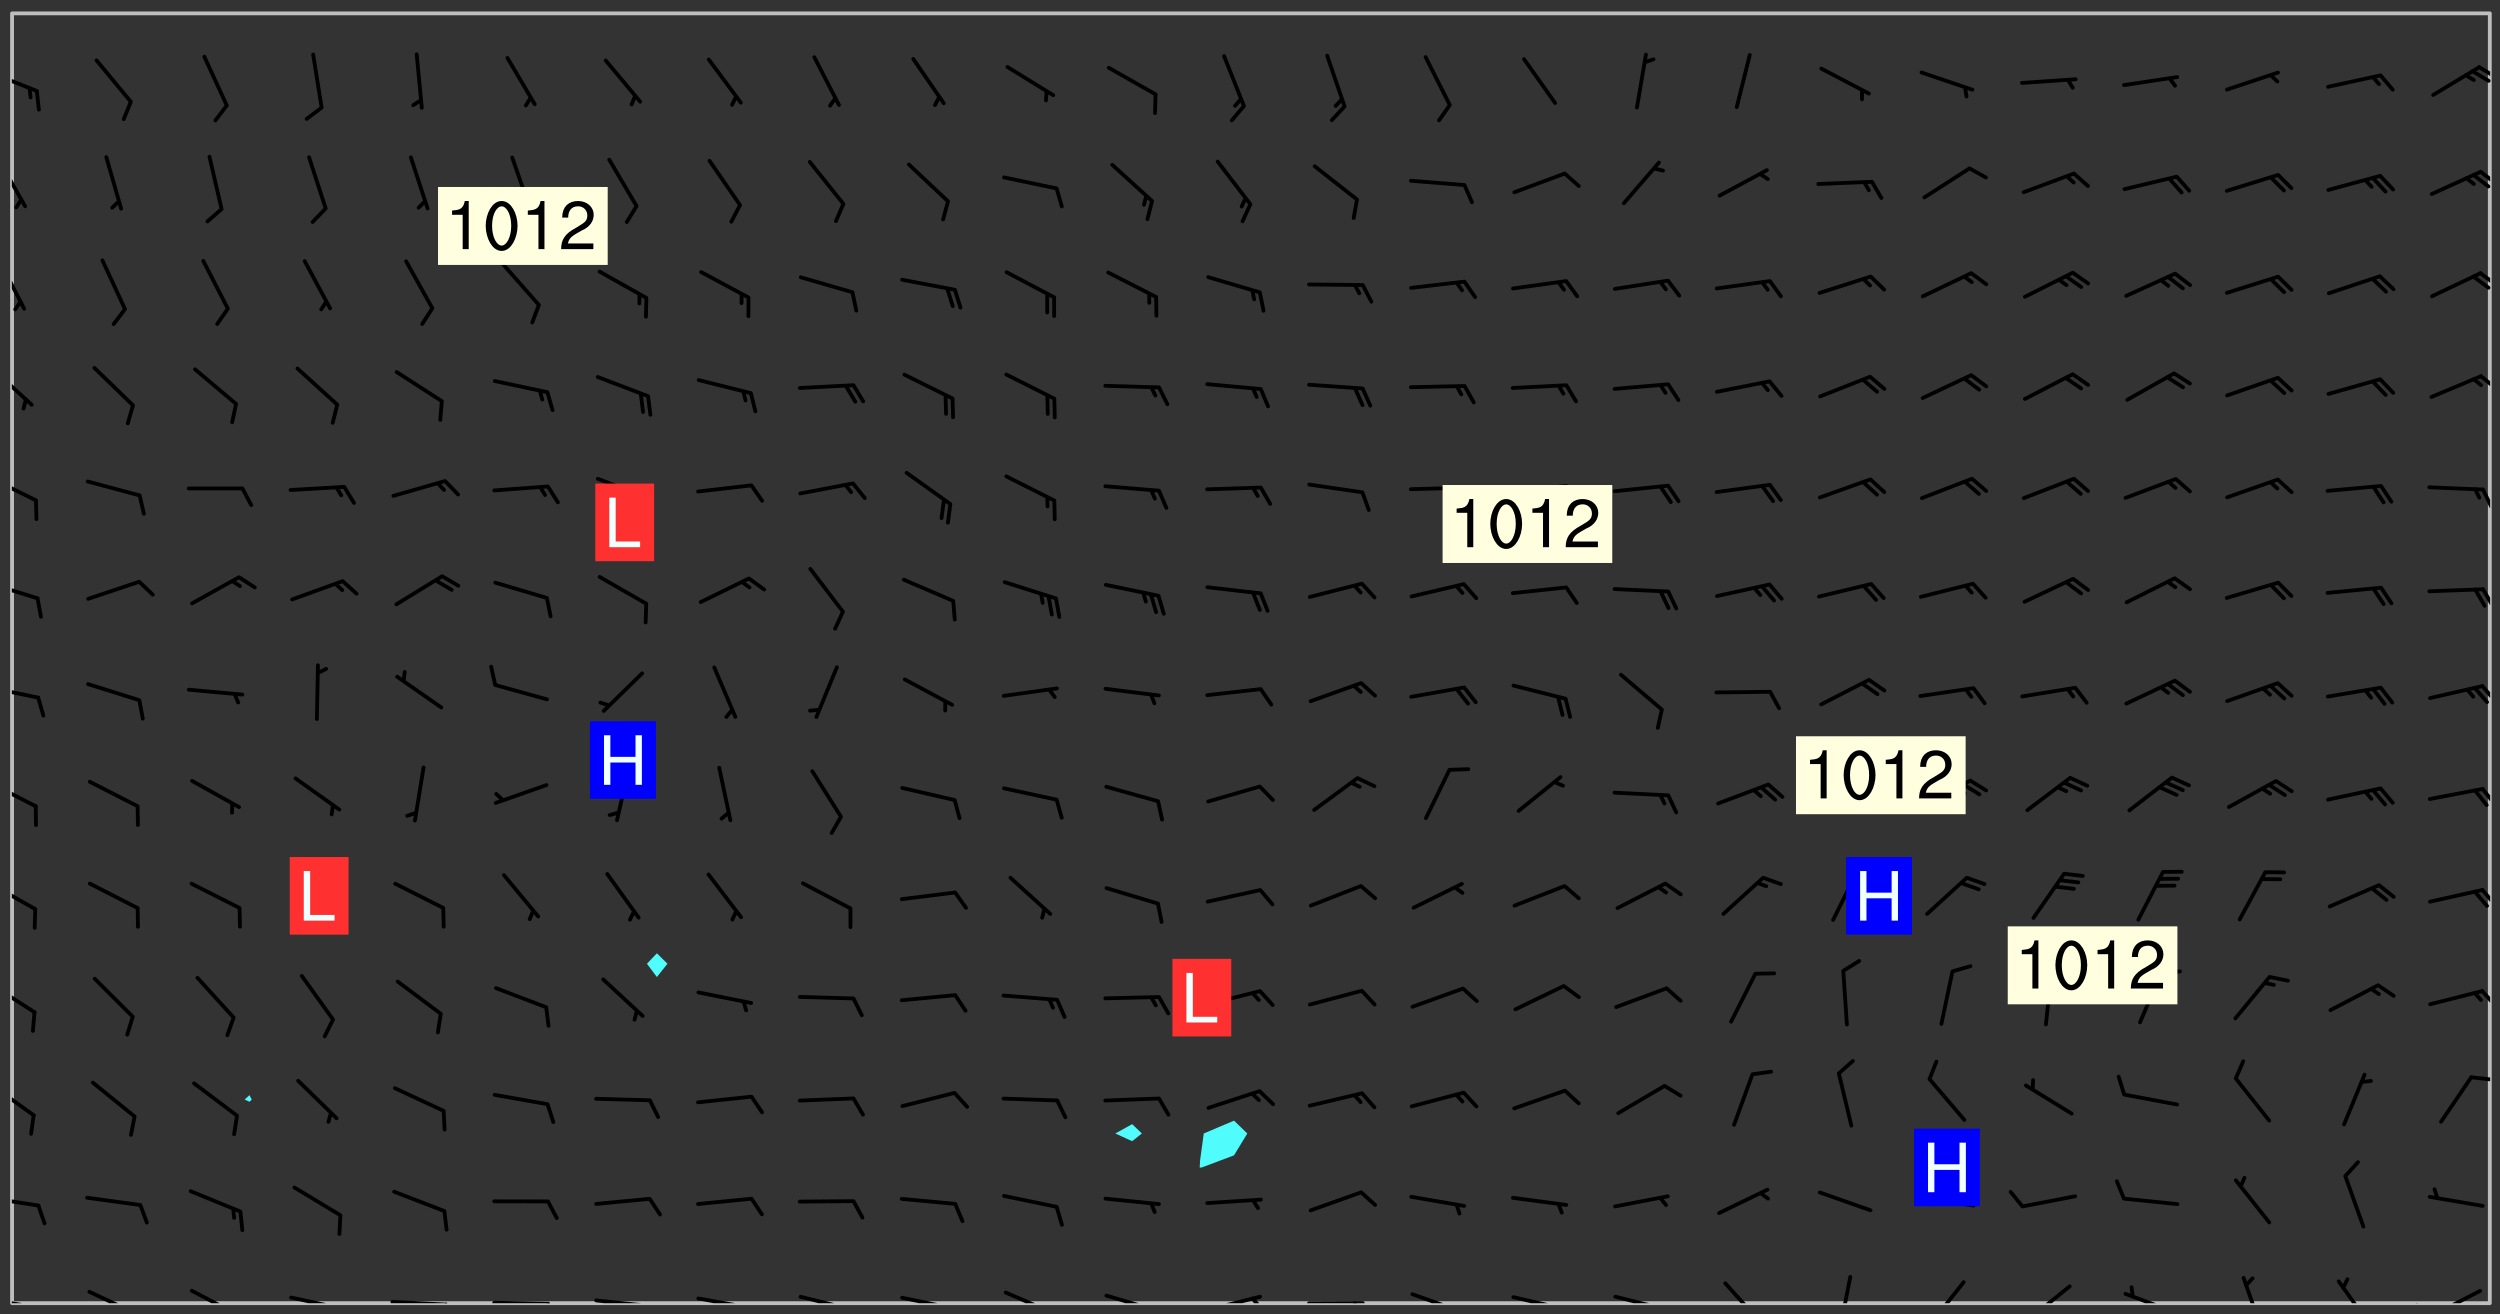 <svg xmlns="http://www.w3.org/2000/svg" role="img" xmlns:xlink="http://www.w3.org/1999/xlink" viewBox="142.45 309.95 326.84 171.84"><rect x="142.45" y="309.95" width="326.84" height="171.84" fill="#333333" stroke="none"/><defs><clipPath id="a"><path d="M144 311.672h1v168.656h-1zm0 0"/></clipPath><clipPath id="b"><path d="M144 311.672h324v168.656H144zm0 0"/></clipPath><clipPath id="c"><path d="M467 311.672h1v168.656h-1zm0 0"/></clipPath><clipPath id="d"><path d="M144 479h4v1.328h-4zm0 0"/></clipPath><clipPath id="e"><path d="M147 480h2v.328h-2zm0 0"/></clipPath><clipPath id="f"><path d="M153 478h8v2.328h-8zm0 0"/></clipPath><clipPath id="g"><path d="M167 478h7v2.328h-7zm0 0"/></clipPath><clipPath id="h"><path d="M180 479h8v1.328h-8zm0 0"/></clipPath><clipPath id="i"><path d="M187 480h2v.328h-2zm0 0"/></clipPath><clipPath id="j"><path d="M193 479h9v1.328h-9zm0 0"/></clipPath><clipPath id="k"><path d="M200 480h3v.328h-3zm0 0"/></clipPath><clipPath id="l"><path d="M206 480h9v.328h-9zm0 0"/></clipPath><clipPath id="m"><path d="M213 480h3v.328h-3zm0 0"/></clipPath><clipPath id="n"><path d="M220 479h8v1.328h-8zm0 0"/></clipPath><clipPath id="o"><path d="M227 480h2v.328h-2zm0 0"/></clipPath><clipPath id="p"><path d="M233 479h8v1.328h-8zm0 0"/></clipPath><clipPath id="q"><path d="M240 480h2v.328h-2zm0 0"/></clipPath><clipPath id="r"><path d="M246 479h9v1.328h-9zm0 0"/></clipPath><clipPath id="s"><path d="M252 480h2v.328h-2zm0 0"/></clipPath><clipPath id="t"><path d="M260 479h8v1.328h-8zm0 0"/></clipPath><clipPath id="u"><path d="M266 480h1v.328h-1zm0 0"/></clipPath><clipPath id="v"><path d="M273 478h8v2.328h-8zm0 0"/></clipPath><clipPath id="w"><path d="M286 479h9v1.328h-9zm0 0"/></clipPath><clipPath id="x"><path d="M292 480h2v.328h-2zm0 0"/></clipPath><clipPath id="y"><path d="M300 479h8v1.328h-8zm0 0"/></clipPath><clipPath id="z"><path d="M305 479h3v1.328h-3zm0 0"/></clipPath><clipPath id="A"><path d="M313 480h8v.328h-8zm0 0"/></clipPath><clipPath id="B"><path d="M319 480h2v.328h-2zm0 0"/></clipPath><clipPath id="C"><path d="M326 478h8v2.328h-8zm0 0"/></clipPath><clipPath id="D"><path d="M332 480h2v.328h-2zm0 0"/></clipPath><clipPath id="E"><path d="M340 479h8v1.328h-8zm0 0"/></clipPath><clipPath id="F"><path d="M345 480h2v.328h-2zm0 0"/></clipPath><clipPath id="G"><path d="M353 479h8v1.328h-8zm0 0"/></clipPath><clipPath id="H"><path d="M359 480h2v.328h-2zm0 0"/></clipPath><clipPath id="I"><path d="M367 477h6v3.328h-6zm0 0"/></clipPath><clipPath id="J"><path d="M382 476h3v4.328h-3zm0 0"/></clipPath><clipPath id="K"><path d="M394 477h6v3.328h-6zm0 0"/></clipPath><clipPath id="L"><path d="M407 477h7v3.328h-7zm0 0"/></clipPath><clipPath id="M"><path d="M420 478h8v2.328h-8zm0 0"/></clipPath><clipPath id="N"><path d="M435 476h4v4.328h-4zm0 0"/></clipPath><clipPath id="O"><path d="M447 477h6v3.328h-6zm0 0"/></clipPath><clipPath id="P"><path d="M460 478h7v2.328h-7zm0 0"/></clipPath><clipPath id="Q"><path d="M458 480h3v.328h-3zm0 0"/></clipPath><clipPath id="R"><path d="M144 466h4v2h-4zm0 0"/></clipPath><clipPath id="S"><path d="M144 451h4v6h-4zm0 0"/></clipPath><clipPath id="T"><path d="M465 450h3v2h-3zm0 0"/></clipPath><clipPath id="U"><path d="M144 438h4v5h-4zm0 0"/></clipPath><clipPath id="V"><path d="M466 439h2v3h-2zm0 0"/></clipPath><clipPath id="W"><path d="M144 425h4v5h-4zm0 0"/></clipPath><clipPath id="X"><path d="M466 426h2v3h-2zm0 0"/></clipPath><clipPath id="Y"><path d="M144 411h4v5h-4zm0 0"/></clipPath><clipPath id="Z"><path d="M466 412h2v4h-2zm0 0"/></clipPath><clipPath id="aa"><path d="M144 399h4v3h-4zm0 0"/></clipPath><clipPath id="ab"><path d="M466 399h2v3h-2zm0 0"/></clipPath><clipPath id="ac"><path d="M144 385h4v4h-4zm0 0"/></clipPath><clipPath id="ad"><path d="M466 386h2v4h-2zm0 0"/></clipPath><clipPath id="ae"><path d="M144 371h4v5h-4zm0 0"/></clipPath><clipPath id="af"><path d="M466 373h2v4h-2zm0 0"/></clipPath><clipPath id="ag"><path d="M144 357h3v7h-3zm0 0"/></clipPath><clipPath id="ah"><path d="M466 358h2v3h-2zm0 0"/></clipPath><clipPath id="ai"><path d="M144 343h2v8h-2zm0 0"/></clipPath><clipPath id="aj"><path d="M466 345h2v3h-2zm0 0"/></clipPath><clipPath id="ak"><path d="M465 345h3v3h-3zm0 0"/></clipPath><clipPath id="al"><path d="M144 330h2v8h-2zm0 0"/></clipPath><clipPath id="am"><path d="M466 332h2v3h-2zm0 0"/></clipPath><clipPath id="an"><path d="M465 332h3v3h-3zm0 0"/></clipPath><clipPath id="ao"><path d="M144 319h4v4h-4zm0 0"/></clipPath><clipPath id="ap"><path d="M466 318h2v3h-2zm0 0"/></clipPath><clipPath id="aq"><path d="M465 319h3v2h-3zm0 0"/></clipPath><g id="ar" clip-path="url(#clip1)"><path fill="#fff" fill-opacity="0" fill-rule="evenodd" d="M0 0h1000v1000H0zm0 0"/><path fill="#d3d3d3" fill-opacity="0" fill-rule="evenodd" d="M162.152 355.867l-.234.293.059.234.117.172.176.234.293.348.113.059.117-.172.059-.234.176-.176.465-.176h.699l.234.293.289.816.059.176.176.23.352.234.699.699.172.176.234.348.234.41.289.582.41.465.23.234.234.176.117.23.176.293.172 1.164v.234l.059.289.059.117.117.117.348.41.117.172.176.176.176.234.117.172.172.352.059.234.234.406.234-.059-.176.176-.059.93h-.582l-.234-.113-.348.113-.117.117-.059.293-.059.176-.117.172-.465.293-.059.234-.059.113v.645l.059.172v.41l.059.059v.406l.059.406.117.176.059.059.23.641-.059.293v.699l-.059.582v.234l-.059.23-.055.352v1.922l.055.117h.426l-.367.117-.023.352.891 1.168 1.742.539 1.34.359v.539l.09.809.535.715 1.52.27.891-.086.09 1.164.535.18 1.16-.18 2.055-.984 1.16-.363 1.879-.176 1.695-.18-.18.719-1.516.086-1.25.09-.805.27-1.074.809.27.719.535.898-.18.625-.266.809.266 1.078.625.898.805.18 1.25-.18-.266.723.098.504.055.293v.172l.059.293v.406l.176.117.352.117h.406l.293-.176.113-.117.059-.117.117-.23.059-.176.352-.465.23-.176.176-.059.176.059.059.176.117.988.055.469.059.172.117.234.176.059.816.059h.289l.117.234.059.406.059.352v1.105l.117.293.117.348.289.699.176.352.582.754.352.176.172.059.469.234.641.465.348.234.293.176.293.055.23.062.816.348.293.176.113.172.352.352.117.176.523.641v.289l.059.352v.348l.059.352.059.289.117.059.172.059h.176l.582.234.176.117.176.289.176.234.113.234.293.23.117.117v.41l.059.055.289.234.234.117.059.117.117.172.059.117.23.234.059.176.234.059.117.059-.117.113-.059.117v.117l-.117.293-.117.289v.582l.176.117.117.059.059.117.117.117.113.059.176.348.059.352.059.406v.176l-.059.176-.117.699v.172l.117.176.293.293h.406l.176.117.117.172.117.293v.234h-.527l-.23-.234h-.234l-.176.059-.059.699.059.348.117.176.176.41.117.23.289.469.176.055h.523l.234.059.758.641.059.293v.234l.059.059.23.348v.352l-.117.172v.293l.293.289.293.176.172.059.293.176.293.117.582.406.289.234.293.176.219.16.016.012.23.176.641.523.176.234.117.176.176.176.113.172v.641l.117.176.469.117.582.117.234.059.23.113.293.117.113.059.586.352.289.172.176.062.176.055.176.059.699.352.289.176.234.055.289.176.234.117.641.406.293.117.172.059.234.059.41.059.23.059.234.117.059.172-.41.176.469.059.059.293.113.234.176.055.234.059.176.059.406.117.641.234.117.172.059.234v.176l-.059.117-.059.406.234.234.117.059.348.117.641.23.176.117.289.117.176.176.234.465.582 1.105.176.176.348.176.176.117.352.117 1.047.523.234.059.465.113.293.059.465.176.758.582.234.234.348.465.176.176.289.234.816.699.293.176.289.289.293.176.293.289.695.641.176.176.293.234.289.234.469.289.641.582.348.234.234.293.348.348.352.465.934.992.348.406.117.176.234.059.113.117.645.176.23.113.234.059.293.176.23.117.934.699.406.406.234.176.406.176.234.117.816.348.348.234.234.117.293.289.23.117.758.352.352.172.23.059.293.117.234.059.871.176h.816l.469.23.172.059.875.699.465.117.293.059.176.059.23.059.469.059.348.059.352.059.406.059h.293l.172.059v.23l.176.176h.293l.348.059.352.059.699.117h.641l.465-.234.293-.176.172-.117.41-.172.289-.176.934-.465.469-.293.523-.293.465-.172.465-.176 1.051-.465.289-.117.41-.117.289-.117.527-.176 1.516-.699.582-.348.289-.059.293-.059.348-.117.875-.23.352-.117h.113l.234-.059.875-.234.234-.059h.812l.352-.059.816-.117.172-.059.352-.055.293-.059.23-.059.816-.176.176-.059h.348l.234-.059.465-.117.758-.172.234-.059h.348l.41-.117.289-.059 1.285-.059h.289l.41-.059.23-.059h.176l.875-.117h.406l.41-.117h.348l.352-.113.871-.059h1.75l1.047.289.41.117.289.117.352.117.289.117 1.051.172.289.059h.293l.293.059.172.059.41.059.172.059.117.059h.117l.117.059.352.059h.113l.41.066 1.922.395 1.926.395 1.52.449 1.695.719 2.145.805 1.605-.719 1.43-.805 1.16-1.078 1.25-.449 3.035-.719 1.875-.359 2.145-1.348 2.234-1.254 2.5-1.258 1.695-.449 1.785-.18 1.16-.27.625.539 1.34-.27.715-.988.984-1.344.445-.18.805-.359 1.875-.539 1.785-.449 1.25-.27 1.16-.09 1.699-.09 1.961-.27 1.25-.09h.539l.625-.09h.891l2.145-.18 2.41-.18 2.59-.09 1.695.18 1.609.09 1.43.359 1.16.719 1.875.988 1.16 1.527.266.715.629.09.355.898.535.539.535 1.527 1.074.359h.535l-.805.535.09 1.707.715 2.695.891.805.895.988.715 1.258 1.785.539 1.52-.18.355 1.344 1.609-.805.98-.539.27.27.316-.215.219-.145.801.449.449-.359h.355l.535-.27.539-.719.535-.27.625-.988 1.16.449.84.371 1.395.617 1.695-.18h1.605l1.785.09.18-1.707.535-1.344.805.27.492.848.402.406-.09.539v.359l.715.449.711-.27h1.43l.359.988.445 1.258.715 1.344 1.25.629 1.695.629.715-.18.18-.539.98-.09.449.359.086 1.258-.266.629-.535.18v.539l.715.984.266.539.984.988.801 1.078-.266.359-.09.898-.625 2.332-.355 2.066-.09 1.793-.18.719-.09.539v1.438l-.98 1.883-.359 1.707-.535.898-.805 1.168-.266.539 2.055 1.254.086.359-.355.539-.09-.18v.809l.09 1.438-.445.715-1.074.094-.266.715.535.898.805.719 1.16.809 1.34.27.445.359-.355.449-1.789-.09-1.25-.449-.715-.719-.625-.09-.176 3.59-.188 1.309h89.359V311.703h-55.27v49.082l.762.125 3.289.543 2.023 2.836v2.754l2.352.332 2.348.332h4.051l-1.379 4.16-2.023.707-2.023.703-.543.344-2.594 1.617-.188.117-2.023-2.078-.73-2.742-2.672-2.078-1.375-3.5-.066-.082-1.957-2.672 2.75-1.418v-49.082H294.422v91.414l.117.031.133.012.074.074.105.047.09.059.086.059.09.059.297.297.059.09.031.117.027.117.016.137-.031.117-.059.09-.059.086-.043.105-.047.102-.027.121v.145l.176.27.148.148.074.086.074.074.043.105.062.09.059.086.043.105.059.09.047.102.043.105.059.086.117.18.074.074.062.086.059.09.043.105.059.09.059.086.062.09.059.09.043.102.117.18.074.074.059.086.074.074.09.059.105.047h.148l.133-.016.133.016.102-.047.074-.074.047-.102-.016-.133v-.148l-.047-.105-.027-.117-.047-.102-.027-.121-.043-.102-.062-.09-.043-.102-.043-.105-.031-.117-.016-.133-.012-.137.086-.059.059-.086.121-.031.043.105.016.133v.117l.059.102.059.09.09.059.148.148.059.09.043.105-.012.102.086.059.105.047.086.059.09.059.074.074-.117.027-.105.047-.086.059-.074.074-.059.09-.062.086-.027.121-.047.102-.043.105-.031.117-.012.133-.016.133v.148l.027.117.047.105.043.102.059.09.074.074.09.059.074.074.09.059.059.09.043.105.047.102.117.031.133.016h.148l.117-.031.105.043.043.105.047.102.027.121L299.5 410l.027.117.031.121.027.117.105.043.102.047.133-.016.148.148.062.086.074.074.07.074.09.062.105.043.102.043.117.031.137.016.117-.031.074-.074.027-.117-.012-.133-.031-.121-.027-.117.043-.105h.117l.09.062.117.027h.148l.133.016h.148l.133.016.133-.016h.148l.133-.016.133-.012.137.012.117-.027.133-.016.191-.059-.059.176-.016.133-.027.121-.016.133-.059.086-.133.016-.105.047-.105.043-.117.031-.117.027-.266.031h-.148l-.133.016-.074.074.059.086.148.148.117.18.074.07.09.062.09.059.086.059.09.059.102.043.105.062.105.043.086.059.105.047.102.043.18.117.059.09-.043.102-.047.105.016.133.223.223.059.09.043.102.031.121.043.102.016.133.031.117.012.137.031.117.148.148.102.043.105.043.117.031.133.016.137.016h.117l.117-.031.09-.059.043-.105.047-.102.043-.105.031-.117.012-.133v-.148l-.012-.133-.016-.133-.031-.117-.043-.105-.047-.105-.043-.102-.043-.105-.016-.133.016-.133.027-.117.031-.117.027-.121.047-.102.09-.059.086-.062.074-.074.09-.059.223-.223.059-.086.074-.074.117-.18.059-.086v-.148l-.074-.074-.102-.047-.105-.043-.102-.043-.059-.09-.047-.105-.027-.117.09-.059.117-.031.102-.043.18-.117.148-.148.012-.133-.012-.105-.09-.059-.133.016h-.148l-.133.016-.133-.016-.121-.031-.086-.059-.074-.074-.059-.09-.062-.086-.117-.18-.059-.086.031-.121.086-.059.121-.031.059-.086v-.121l-.031-.117-.059-.09-.059-.086-.047-.105-.027-.117-.016-.133.059-.09.074-.074.09-.059.117-.18.074-.074.059-.086.148-.148.121-.031.133-.016.133.016.074.074.043.105.016.133-.031.117-.117.031-.133.012-.148.148-.043.105-.047.102-.027.121-.031.117v.148l.031.117.043.105.059.09.074.07.074.074.117.031.121.027.117-.027.133-.016h.117l.09.059.074.074.047.105.059.086.102.047.133.016.105.043.086.059-.012.105-.074.074-.18.117-.059.09-.09.059-.07.074-.074.074-.062.09-.027.117-.016.133.016.133-.016.133v.148l.016.133.027.117.031.121.074.074.09.059.086.059.09.059.117.031v.086l-.102.047-.09.059-.266.031-.117.027h-.148l-.105.043-.102.047-.059.09-.062.234-.012.133-.031.121-.016.133v.293l-.012.133.012.137.016.133.133.016.133.012.121.031.086.059.074.074.047.105.043.102.016.133v.445l-.016.133v.445l.031.266.027.117.016.133.031.117.086.211.031.266v.148l-.031.117-.027.117-.031.121-.027.117-.031.117-.031.121-.012.133-.016.133.09.059.117-.031.102.016.047.105-.031.266v.441l-.043.105-.047.105-.043.102-.043.105-.059.086-.031.121-.043.117-.031.117-.016.133.016.133.059.09.105.047.086.059.059.086-.012.137-.031.117-.043.102v.445l-.016.133v.148l-.031.117-.043.105-.027.117-.047.105-.043.102-.031.121-.027.117-.031.133-.031.117-.027.117-.043.105-.031.117-.031.121-.012.133-.016.133v.297l.027.117v.148l.047.398.027.117.059.09.121.031h.148l.133-.016.059.09v.117l-.059.09-.09.059-.102.043-.105.047-.09.059-.086.059-.137.016-.117-.031-.133-.016-.102.047-.062.086-.012.137-.016.133-.031.117-.027.117-.016.133-.031.121v.297l.016.133.031.117v.148l.012.133v.148l-.027.117-.047.102-.027.121-.031.117-.059.09-.074.074-.102.043-.105.047-.117.027-.121.031-.102-.047.059-.086.105-.047.027-.117.031-.117.027-.121.031-.117v-.148l.016-.133-.031-.117-.043-.105-.105.016-.074.074-.102.043-.09.062-.074.074-.043.102-.016.133-.031.117L304.25 426l-.031.117-.027.117-.031.121-.027.117-.031.117-.043.105-.09.059h-.09l-.117-.031-.031-.086.016-.137-.031-.117v-.148l-.012-.133v-.148l-.062-.234-.027-.121-.043-.102-.047-.105-.059-.086-.059-.09-.043-.105-.062-.086-.148-.148-.07-.074-.105-.047-.105-.043-.102-.043-.297-.297-.09-.074-.086-.059-.105-.043-.09-.062-.086-.059-.105-.043-.09-.059-.086-.062-.074-.07-.105-.047-.086-.059-.105-.043-.09-.062-.102-.043-.105-.043-.086-.059-.105-.047-.105-.043-.102-.047-.09-.059-.102-.043-.105-.043-.09-.062-.117-.027-.133-.016-.133.016H299.75l-.133.016-.117-.031-.09-.059-.074-.074-.09-.059-.102-.047h-.148l-.121-.027-.102-.043-.074-.074-.117-.18-.09-.059-.102-.043-.09-.062-.105-.043-.09-.059-.086-.059-.105-.047-.059-.086-.059-.09-.043-.105-.047-.102-.074-.074-.086-.059-.074-.074-.09-.059-.223-.223-.043-.105-.031-.266.105-.043h.145l.105.043.074.074.09.059.086.059.105.047.09.059.148.148.07.074.148.148.062.086.074.074.086.059.074.074.09.062.09.059.086.059.27.176.102.047.105.043.102.043.047-.074.059-.086.074-.074.07-.074.105.043.074.074.059.09.043.102.047.105.043.105.121.027.117-.027.074-.09.043-.105.059-.09.074-.074.105-.043.117-.027.133.012.09.059.148.148.059.09.043.105.047.102.043.105.043.102.105.047.105.043.133.016.086-.059.059-.09.074-.074.105-.043.117.027.105.047.102.043.105.043.102.047.18.117v.117l-.016.133.016.133.016.137.059.086.102.047.121.027.117.031h.148l.117-.031.059-.09.18-.117.059-.09.074-.074.059-.086.117-.18.18-.117.117.031.09.059.043.074-.016.133v.117l.09.059h.148l.133-.016.133-.012.266-.031.105-.043.117-.031.121-.027.074-.074.07-.074.062-.09-.016-.105-.047-.102-.102-.043-.105-.016-.117.027-.266.031h-.148l-.074-.074-.09-.059-.117-.031-.117-.027-.133-.016h-.148l-.133.016h-.297l-.105-.047-.148-.148-.043-.102-.059-.09.223-.223.086-.059.105-.043.117-.031.133-.016.133.016.137.016.102.043.133-.012.09-.062.102-.043.062-.09-.047-.102-.09-.059-.117-.031-.102-.043-.059-.09-.062-.09v-.117l.016-.133.105-.047.074-.07v-.121l-.09-.059-.031-.117.09-.059.074-.074.043-.105.059-.09.047-.102.016-.133v-.148l-.047-.105-.043-.102-.09-.059-.133-.016-.102-.043-.137-.016-.117-.031h-.445l-.133-.016-.133-.012-.133-.016-.117-.031h-.148l-.133-.016-.133-.012-.266-.031-.121-.043-.086-.059-.074-.074v-.148l.012-.133.105-.047.102-.043.133-.016h.152l.133-.016h.293l.121.031.102.043.09.059.234.062.121-.047.09-.059.102-.043.133-.016.105.043.102.047.133.012.121-.027h.145l.121-.031.117-.027.105-.047.074-.074.086-.059.148-.148.059-.086.047-.105.027-.117.016-.105-.102-.043-.09-.059-.117-.031-.105-.043-.09-.062-.074-.086-.074-.074-.102-.043-.105-.047-.102-.043-.059-.09-.047-.102-.086-.211-.062-.086-.059-.09-.074-.074-.086-.059h-.27l-.117.031-.09.059-.102.043-.133.016-.105-.016-.027-.117-.062-.09-.117-.031-.102-.043-.148-.148-.031-.117-.016-.105.074-.074.18-.117.117-.027.117-.031.137.016.102.043.105.043.102.047.105.043.117.031.133.016.117.027.133.016.105-.016.09-.059-.074-.074-.105-.043-.074-.074-.074-.09-.148-.148-.086-.059-.09-.059-.074-.074-.09-.059-.102-.047-.121-.027-.102-.047-.105-.043-.117-.031-.102-.043-.121-.031h-.148l-.117.031-.105.043-.086.062-.18.117-.086.059-.09.059-.105.047-.086.059-.105.043-.102.043-.105.047-.074.074-.059.09-.059.086-.047.105-.059.086-.074.074-.133-.012-.117-.031h-.117l-.074.074-.09.059-.074.074-.09.059-.086.059-.105.047-.102.043-.137.016-.102-.043-.148-.148-.105-.047h-.086l-.105.047-.102.043-.121.031-.117-.031-.074-.074v-.117l.031-.121.074-.07.059-.09.074-.074.117-.031.105-.043h.293l.133-.016.137-.016.102-.043.09-.059.102-.047.09-.059.133-.012.09.059.133.012.09-.059.086-.059.105-.043.09-.059.086-.062.09-.059.148-.148.059-.086.059-.09.105-.043.133-.016.117.027.121.031.059-.059.059-.09.031-.266.027-.117.105.012.133.016.102-.043.09-.059.059-.09.074-.074.059-.09.047-.102.012-.133-.012-.133-.047-.105-.148-.148-.059-.09-.059-.086-.043-.105v-.445l.016-.133v-.148l.012-.133-.059-.059-.09.059-.102-.043-.18-.117-.086-.059-.062-.09-.059-.09-.074-.074-.086-.059-.121.031-.102.012-.105.047-.086.059-.105.043-.148.148-.09.059-.086.059-.09.062-.105.043-.133.016v-.121l.105-.043.117-.031.074-.07.043-.105v-.148l-.027-.117-.148-.148-.133-.016h-.148l-.117.031-.105.043-.102.043-.09.062-.117.027-.074-.074.012-.133-.043-.102-.043-.105-.09-.059-.117.027-.121.031-.117.031-.102.043-.121.031-.102.043-.105.043-.09.059-.102.016v-.117l.016-.133-.059-.09-.074.043-.148.148-.059.09-.074.074-.047.105-.043.102-.074.074-.059.09-.074.074-.059.086-.074.074-.09.062-.074.07-.074.074-.102.016-.133.016-.105-.043v-.121l.148-.148.043-.102.059-.09.047-.102.043-.105.059-.09.031-.117.043-.102.031-.121.027-.117.047-.105.043-.102.043-.105.074-.07.09-.062.09-.059.102-.043h.297l.266-.031.105-.043-.074-.074-.117-.031-.105-.043-.09-.059-.102-.047-.09-.059-.102-.043-.105-.043-.09-.062-.086-.059-.105-.043-.102-.043-.121-.031-.117-.031-.102-.043L297.5 410.25l-.102-.043-.09-.059-.043-.105-.016-.133.102-.043.133-.016.137.016.133-.016.102-.043.059-.09.016-.105-.09-.059-.074-.074-.102-.043-.09-.059-.148-.148-.043-.105-.016-.133v-.293l-.059-.09-.09-.059-.074-.074-.043-.105-.031-.117-.059-.09-.074-.074-.117-.027-.074-.074-.09-.059-.09-.062-.086-.059-.074-.074-.059-.086-.047-.105-.086-.059-.148-.148-.195-.059-.133.016-.102.043-.074.074-.047.102-.043.105-.059.09-.059.086-.297.297-.09.059h-.086l-.062-.086-.043-.105.031-.117.059-.09.027-.117-.012-.133-.09-.062-.105.047-.117.027-.117.031-.27.176-.102.047-.117.027-.105.047-.09.059-.102.043-.059-.086-.047-.105.016-.133.047-.105.07-.074.074-.07.059-.09v-.148l-.043-.105h-.238l-.102.047-.031.117-.027.117-.031.121-.074.043-.133.016-.074-.047-.043-.102-.043-.105-.047-.102-.043-.105-.121.031-.102.043-.133.016-.117.031-.105.043-.09.059-.102.047-.121.027-.133.016-.102-.043-.059-.09-.047-.105-.043-.102-.043-.105v-.117l.059-.09.086-.059.18-.117.102-.047.105-.043.105-.059.102-.043.09-.062.102-.043.105-.059.102-.047.09-.059.105-.043.102-.043.09-.062.102-.043.137-.016.117.031.102.043.121.031.102.043.105.047.102.043.105.043.102.047.105.043.102.043.105.047.086.059.105.043.117.031.105.043.102.047.09.059.105.043.102.043.105.047.117.027.102.047.121.027h.148l.086-.059.016-.102.059-.09-.027-.117-.074-.074-.117-.18-.074-.074-.09-.074-.18-.117-.086-.059-.105-.043-.102-.047-.27-.176-.059-.09-.074-.074-.059-.09-.043-.102-.031-.117-.016-.137v-.562l-.012-.133-.016-.133-.031-.117-.016-.133-.012-.133-.031-.121-.223-.223-.059-.086-.016-.105.031-.117.133-.016v-91.414H172.992v1.453l-.059.234-.352 1.051-.172.523-.117.348-.176.41-.117.172-.234.293-.23.059h-.352l-.117.059-.23.406v.293l.117.176.23.23.117.234.641.758.293.465.176.234.23.352.234.348.641.816.176.465.172.41.117.695.176.469.117 1.398.059.465v.875l.117 1.047v4.781l-.059.465-.352 1.281-.176.523-.113.41-.352.93L172.934 336l-.234.582-.117.176-.172.348-.176.406-.352.816-.059.293-.113.293-.117.289-.059.176-.117.875-.059.406-.059.117-.059.176-.059.172-.23.527-.117.172v.234l-.117.234-.059.172-.176.586v.289l-.059.176v.293l-.059.113-.059.527v.172l-.055.234v2.621l-.176.816-.117.176-.176.234-.117.172-.113.234-.586.934-.23.289-.293.465-.176.234-.289.352-.352.699-.113.23-.176.41-.176.23-.406.527-.816.699-.293.172-.289.234-.176.117-.176.176-.523.406-.527.176-.172.176-.234.055-.641.176h-.758m12.211 31.023l-1.074.449.359.895 1.25-.715.445-.539-.98-.09"/><path fill="#d3d3d3" fill-opacity="0" fill-rule="evenodd" d="M201.508 416.598h-.895l.449.629.98.359.805-.09.445-.988-.176.09-.715-.355-.895.355m154.621 59.07l-.059-.523v-.293l.113-.293.059-.23.469-.469h.113l.117-.113.117-.059h.176l.234-.059h.348l.234.059.117.059.23.172.059.176.117.582v.293l-.117.176-.172.289-.176.176-.527.523-.23.234-.117.059h-.176l-.117-.059-.406-.293-.176-.117-.117-.059-.059-.113-.055-.117m6.641-10.957l-.059-.172v-1.109l.059-.172.176-.059.172-.059h.176l.234-.059.117.059.059.699-.059.172-.117.176-.117.059-.234.523-.113.059h-.234l-.059-.117m9.613-14.391l-.117-.176v-.699l.293-.875.117-.172.176-.352.113-.23.117-.293.352-.758.117-.23.172-.234h.176l.117-.059h.641l.117.059.234.234.172.113.352.293.117.117.113.176v.113l.117.059.117.117v.699l-.059.176v.23l-.059.176-.348 1.051-.117.23-.117.234-.117.059-.23.234-.641.289h-.875l-.41-.117-.641-.465"/><path fill="none" stroke="#bebebe" stroke-linecap="round" stroke-linejoin="round" stroke-miterlimit="10" stroke-width=".5" d="M467.957 311.695H144.027v168.625h323.93v-168.625"/><g clip-path="url(#a)"><path fill="#fff" fill-opacity="0" fill-rule="evenodd" d="M144 475.891v4.438h.004H144V311.672h.004H144v164.219"/></g><g clip-path="url(#b)"><path fill="#fff" fill-opacity="0" fill-rule="evenodd" d="M144.004 480.328V311.672h31.062V453.125l-.633.574.633.293.297-.293-.297-.574V311.672h53.262v122.906l-1.301 1.367 1.301 1.738 1.383-1.738-1.383-1.367V311.672h62.137v145.246l-2.203 1.219 2.203 1.008 1.266-1.008-1.266-1.219v-145.246h13.316v144.789l-3.957 1.676-.48 3.52-.051.918.051.027.242-.027 4.195-1.578 1.738-2.859-1.738-1.676V311.672h164.215v168.656H144.004"/></g><path fill="#50fcfc" fill-rule="evenodd" d="M175.066 453.992l-.633-.293.633-.574.297.574-.297.293m53.262-16.309l-1.301-1.738 1.301-1.367 1.383 1.367-1.383 1.738m62.137 21.461l-2.203-1.008 2.203-1.219 1.266 1.219-1.266 1.008m8.879 3.457l-.051-.027.051-.918.48-3.52 3.957-1.676 1.738 1.676-1.738 2.859-4.195 1.578-.242.027"/><g clip-path="url(#c)"><path fill="#fff" fill-opacity="0" fill-rule="evenodd" d="M467.996 480.328H468V311.672h-.004H468v168.656h-.004"/></g><g clip-path="url(#d)"><path fill="none" stroke="#000" stroke-linecap="round" stroke-linejoin="round" stroke-miterlimit="10" stroke-width=".5" d="M147.457 480.965l-6.914-1.273"/></g><g clip-path="url(#e)"><path fill="none" stroke="#000" stroke-linecap="round" stroke-linejoin="round" stroke-miterlimit="10" stroke-width=".5" d="M147.457 480.965l.738 2.34"/></g><g clip-path="url(#f)"><path fill="none" stroke="#000" stroke-linecap="round" stroke-linejoin="round" stroke-miterlimit="10" stroke-width=".5" d="M160.496 481.82l-6.363-2.984"/></g><g clip-path="url(#g)"><path fill="none" stroke="#000" stroke-linecap="round" stroke-linejoin="round" stroke-miterlimit="10" stroke-width=".5" d="M173.738 481.965l-6.219-3.273"/></g><g clip-path="url(#h)"><path fill="none" stroke="#000" stroke-linecap="round" stroke-linejoin="round" stroke-miterlimit="10" stroke-width=".5" d="M187.379 481.074l-6.867-1.492"/></g><g clip-path="url(#i)"><path fill="none" stroke="#000" stroke-linecap="round" stroke-linejoin="round" stroke-miterlimit="10" stroke-width=".5" d="M187.379 481.074l.664 2.363"/></g><g clip-path="url(#j)"><path fill="none" stroke="#000" stroke-linecap="round" stroke-linejoin="round" stroke-miterlimit="10" stroke-width=".5" d="M200.77 480.504l-7.02-.348"/></g><g clip-path="url(#k)"><path fill="none" stroke="#000" stroke-linecap="round" stroke-linejoin="round" stroke-miterlimit="10" stroke-width=".5" d="M200.77 480.504l1.043 2.219"/></g><g clip-path="url(#l)"><path fill="none" stroke="#000" stroke-linecap="round" stroke-linejoin="round" stroke-miterlimit="10" stroke-width=".5" d="M214.09 480.391l-7.027-.125"/></g><g clip-path="url(#m)"><path fill="none" stroke="#000" stroke-linecap="round" stroke-linejoin="round" stroke-miterlimit="10" stroke-width=".5" d="M214.09 480.391l1.113 2.188"/></g><g clip-path="url(#n)"><path fill="none" stroke="#000" stroke-linecap="round" stroke-linejoin="round" stroke-miterlimit="10" stroke-width=".5" d="M227.387 480.691l-6.992-.727"/></g><g clip-path="url(#o)"><path fill="none" stroke="#000" stroke-linecap="round" stroke-linejoin="round" stroke-miterlimit="10" stroke-width=".5" d="M227.387 480.691l.922 2.273"/></g><g clip-path="url(#p)"><path fill="none" stroke="#000" stroke-linecap="round" stroke-linejoin="round" stroke-miterlimit="10" stroke-width=".5" d="M240.664 480.953l-6.918-1.246"/></g><g clip-path="url(#q)"><path fill="none" stroke="#000" stroke-linecap="round" stroke-linejoin="round" stroke-miterlimit="10" stroke-width=".5" d="M240.664 480.953l.75 2.336"/></g><g clip-path="url(#r)"><path fill="none" stroke="#000" stroke-linecap="round" stroke-linejoin="round" stroke-miterlimit="10" stroke-width=".5" d="M253.934 481.168l-6.824-1.68"/></g><g clip-path="url(#s)"><path fill="none" stroke="#000" stroke-linecap="round" stroke-linejoin="round" stroke-miterlimit="10" stroke-width=".5" d="M252.938 480.926l.301 1.188"/></g><g clip-path="url(#t)"><path fill="none" stroke="#000" stroke-linecap="round" stroke-linejoin="round" stroke-miterlimit="10" stroke-width=".5" d="M267.277 481.043l-6.883-1.43"/></g><g clip-path="url(#u)"><path fill="none" stroke="#000" stroke-linecap="round" stroke-linejoin="round" stroke-miterlimit="10" stroke-width=".5" d="M266.273 480.836l.344 1.176"/></g><g clip-path="url(#v)"><path fill="none" stroke="#000" stroke-linecap="round" stroke-linejoin="round" stroke-miterlimit="10" stroke-width=".5" d="M280.375 481.73l-6.445-2.801"/></g><g clip-path="url(#w)"><path fill="none" stroke="#000" stroke-linecap="round" stroke-linejoin="round" stroke-miterlimit="10" stroke-width=".5" d="M293.836 481.328l-6.738-1.996"/></g><g clip-path="url(#x)"><path fill="none" stroke="#000" stroke-linecap="round" stroke-linejoin="round" stroke-miterlimit="10" stroke-width=".5" d="M292.855 481.035l.242 1.203"/></g><g clip-path="url(#y)"><path fill="none" stroke="#000" stroke-linecap="round" stroke-linejoin="round" stroke-miterlimit="10" stroke-width=".5" d="M307.188 479.477l-6.816 1.703"/></g><g clip-path="url(#z)"><path fill="none" stroke="#000" stroke-linecap="round" stroke-linejoin="round" stroke-miterlimit="10" stroke-width=".5" d="M306.199 479.723l.82.914"/></g><g clip-path="url(#A)"><path fill="none" stroke="#000" stroke-linecap="round" stroke-linejoin="round" stroke-miterlimit="10" stroke-width=".5" d="M320.609 480.312l-7.027.031"/></g><g clip-path="url(#B)"><path fill="none" stroke="#000" stroke-linecap="round" stroke-linejoin="round" stroke-miterlimit="10" stroke-width=".5" d="M319.586 480.32l.582 1.078"/></g><g clip-path="url(#C)"><path fill="none" stroke="#000" stroke-linecap="round" stroke-linejoin="round" stroke-miterlimit="10" stroke-width=".5" d="M333.719 481.512l-6.617-2.363"/></g><g clip-path="url(#D)"><path fill="none" stroke="#000" stroke-linecap="round" stroke-linejoin="round" stroke-miterlimit="10" stroke-width=".5" d="M332.758 481.168l.176 1.211"/></g><g clip-path="url(#E)"><path fill="none" stroke="#000" stroke-linecap="round" stroke-linejoin="round" stroke-miterlimit="10" stroke-width=".5" d="M347.148 481.121l-6.844-1.586"/></g><g clip-path="url(#F)"><path fill="none" stroke="#000" stroke-linecap="round" stroke-linejoin="round" stroke-miterlimit="10" stroke-width=".5" d="M346.152 480.891l.316 1.188"/></g><g clip-path="url(#G)"><path fill="none" stroke="#000" stroke-linecap="round" stroke-linejoin="round" stroke-miterlimit="10" stroke-width=".5" d="M360.449 481.18l-6.816-1.703"/></g><g clip-path="url(#H)"><path fill="none" stroke="#000" stroke-linecap="round" stroke-linejoin="round" stroke-miterlimit="10" stroke-width=".5" d="M359.457 480.934l.297 1.191"/></g><g clip-path="url(#I)"><path fill="none" stroke="#000" stroke-linecap="round" stroke-linejoin="round" stroke-miterlimit="10" stroke-width=".5" d="M372.707 482.941l-4.703-5.223"/></g><g clip-path="url(#J)"><path fill="none" stroke="#000" stroke-linecap="round" stroke-linejoin="round" stroke-miterlimit="10" stroke-width=".5" d="M382.992 483.777l1.359-6.895"/></g><g clip-path="url(#K)"><path fill="none" stroke="#000" stroke-linecap="round" stroke-linejoin="round" stroke-miterlimit="10" stroke-width=".5" d="M394.801 483.082l4.371-5.504"/></g><g clip-path="url(#L)"><path fill="none" stroke="#000" stroke-linecap="round" stroke-linejoin="round" stroke-miterlimit="10" stroke-width=".5" d="M407.566 482.535l5.469-4.414"/></g><g clip-path="url(#M)"><path fill="none" stroke="#000" stroke-linecap="round" stroke-linejoin="round" stroke-miterlimit="10" stroke-width=".5" d="M420.324 479.102l6.582 2.457"/></g><path fill="none" stroke="#000" stroke-linecap="round" stroke-linejoin="round" stroke-miterlimit="10" stroke-width=".5" d="M421.281 479.457l-.16-1.215"/><g clip-path="url(#N)"><path fill="none" stroke="#000" stroke-linecap="round" stroke-linejoin="round" stroke-miterlimit="10" stroke-width=".5" d="M435.766 477.016l2.328 6.629"/></g><path fill="none" stroke="#000" stroke-linecap="round" stroke-linejoin="round" stroke-miterlimit="10" stroke-width=".5" d="M436.105 477.977l.832-.902"/><g clip-path="url(#O)"><path fill="none" stroke="#000" stroke-linecap="round" stroke-linejoin="round" stroke-miterlimit="10" stroke-width=".5" d="M448.203 477.473l4.09 5.715"/></g><path fill="none" stroke="#000" stroke-linecap="round" stroke-linejoin="round" stroke-miterlimit="10" stroke-width=".5" d="M448.797 478.305l.547-1.102"/><g clip-path="url(#P)"><path fill="none" stroke="#000" stroke-linecap="round" stroke-linejoin="round" stroke-miterlimit="10" stroke-width=".5" d="M460.438 481.938l6.246-3.219"/></g><g clip-path="url(#Q)"><path fill="none" stroke="#000" stroke-linecap="round" stroke-linejoin="round" stroke-miterlimit="10" stroke-width=".5" d="M460.438 481.938l-2.016-1.398"/></g><g clip-path="url(#R)"><path fill="none" stroke="#000" stroke-linecap="round" stroke-linejoin="round" stroke-miterlimit="10" stroke-width=".5" d="M147.469 467.562l-6.938-1.098"/></g><path fill="none" stroke="#000" stroke-linecap="round" stroke-linejoin="round" stroke-miterlimit="10" stroke-width=".5" d="M147.469 467.562l.801 2.32m12.527-2.395l-6.965-.949m6.965.949l.852 2.301m12.234-1.445l-6.504-2.66m6.504 2.66l.246 2.441m-1.191-2.828l.121 1.219m13.895-.348l-6.016-3.629m6.016 3.629l-.133 2.449m13.719-3l-6.559-2.527m6.559 2.527l.297 2.438m13.254-3.695l-7.027-.012m7.027.012l1.145 2.172m12.152-2.512l-6.992.668m6.992-.668l1.352 2.051m11.965-2.062l-6.996.691m6.996-.691l1.359 2.043m11.973-1.727l-7.027.059m7.027-.059l1.168 2.156m12.129-1.801l-6.996-.652m6.996.652l.949 2.266m12.309-1.879l-6.879-1.426m6.879 1.426l.688 2.355m12.684-2.711l-6.992-.715m5.977.609l.461 1.137m13.883-1.613l-7.016.449m5.992-.383l.645 1.043m13.492-2.066l-6.613 2.363m6.613-2.363l1.816 1.648m11.656.129l-6.926-1.191m5.918 1.016l.383 1.168m13.961-1.125l-6.969-.926m5.953.789l.43 1.152m13.867-2.141l-6.902 1.324m5.898-1.133l.77.957m13.262-2.016l-6.324 3.059m5.402-2.613l.992.723m6.77-.805l6.625 2.332m6.531-1.715l6.941 1.102m-5.93-.941l-.402-1.16m12.727 2.215l6.898-1.332m-6.898 1.332l-1.543-1.91m14.812.887l6.992.715m-6.992-.715l-.926-2.27m15.551-.125l4.371 5.504m-3.734-4.703l.492-1.125m13.188-.23l2.367 6.613m-2.367-6.613l1.652-1.816m9.383 4.531l6.926 1.184m-5.918-1.012l-.383-1.164"/><g clip-path="url(#S)"><path fill="none" stroke="#000" stroke-linecap="round" stroke-linejoin="round" stroke-miterlimit="10" stroke-width=".5" d="M146.852 455.754l-5.703-4.109"/></g><path fill="none" stroke="#000" stroke-linecap="round" stroke-linejoin="round" stroke-miterlimit="10" stroke-width=".5" d="M146.852 455.754l-.336 2.43m13.527-2.27l-5.457-4.43m5.457 4.43l-.469 2.406m13.863-2.508l-5.613-4.227m5.613 4.227l-.383 2.422m13.406-2.082l-5.031-4.906m4.301 4.191l-.344 1.176m15.059-1.434l-6.371-2.965m6.371 2.965l.133 2.449m13.457-3.316l-6.918-1.23m6.918 1.23l.754 2.336m12.613-2.852l-7.023-.195m7.023.195l1.094 2.195m12.203-2.664l-6.988.738m6.988-.738l1.375 2.035m11.957-1.809l-7.02.285m7.02-.285l1.238 2.121m11.973-2.84l-6.812 1.723m6.812-1.723l1.648 1.82m11.773-.836l-7.023-.242m7.023.242l1.074 2.203m12.238-2.457l-7.023.266m7.023-.266l1.234 2.121m11.91-3.082l-6.68 2.188m6.68-2.188l1.77 1.699m-2.742-1.383l.883.852m13.484-.891l-6.836 1.629m6.836-1.629l1.621 1.84m-2.617-1.602l.812.922m13.477-1.238l-6.797 1.789m6.797-1.789l1.664 1.801m-2.652-1.543l.832.902m13.391-1.426l-6.633 2.32m6.633-2.32l1.801 1.664m11.227-2.285l-6.059 3.562m6.059-3.562l2.09 1.281m9.398-2.801L369.152 457m2.406-6.602l2.434-.34m8.859.223l1.641 6.836m-1.641-6.836l1.84-1.625m10.016 2.367l4.559 5.348m-4.559-5.348l.902-2.281m11.699 3.117l5.984 3.68m-5.113-3.145l.074-1.227m11.91 1.883l6.906 1.297m-6.906-1.297l-.734-2.34m15.316.238l4.371 5.5m-4.371-5.5l.98-2.25m15.859 1.75l-2.68 6.496m2.293-5.551l1.219-.117m13.117-.484l-3.949 5.812"/><g clip-path="url(#T)"><path fill="none" stroke="#000" stroke-linecap="round" stroke-linejoin="round" stroke-miterlimit="10" stroke-width=".5" d="M465.535 450.793l2.441.266"/></g><g clip-path="url(#U)"><path fill="none" stroke="#000" stroke-linecap="round" stroke-linejoin="round" stroke-miterlimit="10" stroke-width=".5" d="M146.957 442.281l-5.914-3.797"/></g><path fill="none" stroke="#000" stroke-linecap="round" stroke-linejoin="round" stroke-miterlimit="10" stroke-width=".5" d="M146.957 442.281l-.203 2.445m13.051-1.863l-4.977-4.961m4.977 4.961l-.715 2.348m13.906-2.23l-4.73-5.195m4.73 5.195l-.824 2.312m13.816-2.051l-4.086-5.715m4.086 5.715l-1.09 2.195m15.176-2.949l-5.629-4.211m5.629 4.211l-.375 2.426m14.16-3.281l-6.566-2.5m6.566 2.5l.305 2.434m12.305-1.297l-5.156-4.773m4.406 4.078l-.312 1.188m15.246-2.188l-6.891-1.379m5.887 1.176L240 442.047m14.031-1.562l-7.023-.203m7.023.203l1.09 2.199m12.211-2.633l-6.992.668m6.992-.668l1.355 2.047m11.965-1.438l-7.004-.555m7.004.555l.977 2.25m-1.996-2.328l.488 1.125m13.855-1.41l-7.023.172m7.023-.172l1.207 2.141m-2.227-2.113l.602 1.066m13.629-1.867l-6.812 1.719m6.812-1.719l1.648 1.82m-2.641-1.57l.824.91m13.473-1.203l-6.793 1.805m6.793-1.805l1.668 1.797m11.555-2.086l-6.609 2.383m6.609-2.383l1.82 1.648m11.355-1.98l-6.328 3.051m6.328-3.051l1.98 1.449m11.465-1.148l-6.59 2.449m6.59-2.449l1.832 1.629m9.777-3.539l-3.176 6.27m3.176-6.27l2.453-.047m9.035-.324l.477 7.012m-.477-7.012l2.082-1.297m12.195 1.363l-1.449 6.875m1.449-6.875l2.355-.68m10.609.625l-.75 6.988m.75-6.988l2.277-.914m-2.387 1.93l1.141-.457m13.297-.293l-2.777 6.453m2.777-6.453l2.445-.203m-2.848 1.141l1.223-.102m13.344-.32l-4.473 5.422m4.473-5.422l2.402.492m-3.055.297l1.203.246m13.641.051l-6.227 3.254m6.227-3.254l2.027 1.387m-2.934-.914l1.012.691m13.504-.398l-6.812 1.719"/><g clip-path="url(#V)"><path fill="none" stroke="#000" stroke-linecap="round" stroke-linejoin="round" stroke-miterlimit="10" stroke-width=".5" d="M466.969 439.523l1.645 1.82"/></g><path fill="none" stroke="#000" stroke-linecap="round" stroke-linejoin="round" stroke-miterlimit="10" stroke-width=".5" d="M465.977 439.773l.824.91"/><g clip-path="url(#W)"><path fill="none" stroke="#000" stroke-linecap="round" stroke-linejoin="round" stroke-miterlimit="10" stroke-width=".5" d="M147.055 428.805l-6.109-3.473"/></g><path fill="none" stroke="#000" stroke-linecap="round" stroke-linejoin="round" stroke-miterlimit="10" stroke-width=".5" d="M147.055 428.805l-.07 2.453m13.461-2.59l-6.258-3.199m6.258 3.199l.039 2.453m13.281-2.469l-6.273-3.168m6.273 3.168l.055 2.453m13.387-2.734l-6.527-2.605m6.527 2.605l.27 2.438m12.922-2.16l-6.277-3.16m6.277 3.16l.055 2.453m12.363-1.328l-4.484-5.41m3.832 4.625l-.465 1.133m14.242-.199l-4.102-5.707m3.504 4.875l-.543 1.102m14.531-.328l-4.254-5.59m3.637 4.777l-.516 1.113m15.43-1.457l-6.215-3.277m6.215 3.277l.008 2.453m13.684-4.527l-6.973.871m6.973-.871l1.414 2.008m11.02.789l-5.207-4.723m4.449 4.035l-.301 1.191m15.133-1.852l-6.727-2.027m6.727 2.027l.48 2.406m12.902-4.176l-6.863 1.512m6.863-1.512l1.59 1.871m11.566-2.395l-6.543 2.559m6.543-2.559l1.863 1.598m11.332-1.875l-6.301 3.113m5.383-2.66l.996.719M347 425.789l-6.547 2.559M347 425.789l1.859 1.598m11.309-1.922l-6.254 3.207m6.254-3.207l2.012 1.402m-2.922-.934l1.008.699m12.691-1.93l-5.199 4.73m5.199-4.73l2.309.828m-3.066-.141l1.156.414m11.883-1.883l-3.133 6.293m3.133-6.293l2.453-.062m11.891.844l-5.191 4.73m5.191-4.73l2.312.824m-3.066-.137l2.309.824m11.168-2.035l-4.008 5.777m4.008-5.777l2.438.289m-3.02.555l2.434.285m-3.02.555l2.438.285m11.656-2.203l-3.227 6.246m3.227-6.246l2.453-.027m-2.922.938l2.453-.027m-2.926.934l2.457-.027m11.863-1.754l-3.355 6.176m3.355-6.176L441.062 424m-2.941.879l2.453.02m12.895.773l-6.445 2.793m6.445-2.793l1.922 1.527m-2.859-1.121l1.918 1.527m12.543-1.305l-6.859 1.535"/><g clip-path="url(#X)"><path fill="none" stroke="#000" stroke-linecap="round" stroke-linejoin="round" stroke-miterlimit="10" stroke-width=".5" d="M466.992 426.301l1.594 1.863"/></g><path fill="none" stroke="#000" stroke-linecap="round" stroke-linejoin="round" stroke-miterlimit="10" stroke-width=".5" d="M465.992 426.523l1.598 1.863"/><g clip-path="url(#Y)"><path fill="none" stroke="#000" stroke-linecap="round" stroke-linejoin="round" stroke-miterlimit="10" stroke-width=".5" d="M147.125 415.363l-6.25-3.219"/></g><path fill="none" stroke="#000" stroke-linecap="round" stroke-linejoin="round" stroke-miterlimit="10" stroke-width=".5" d="M147.125 415.363l.031 2.453m13.285-2.465l-6.254-3.199m6.254 3.199l.039 2.457m13.219-2.34l-6.137-3.43m5.242 2.93l-.023 1.227m14.023-.402l-5.719-4.082m4.887 3.488l-.16 1.219m10.883.805l1.133-6.938m-.969 5.926l-1.164.395m11.566-1.688l6.629-2.328m-5.664 1.988l-.902-.832m15.793 3.434l1.543-6.855m-1.316 5.859l-1.184.324m15.773.684l-1.457-6.875m1.246 5.875l-.941.789m15.613-.254l-3.746-5.945m3.746 5.945l-1.219 2.129m16.082-4.312l-6.848-1.578m6.848 1.578l.637 2.367m12.691-2.414l-6.871-1.484m6.871 1.484l.668 2.359m12.598-2.156l-6.77-1.891m6.77 1.891l.523 2.395m12.781-4.316l-6.75 1.953m6.75-1.953l1.707 1.758m11.062-2.863l-5.66 4.164m5.66-4.164l2.211 1.062m-3.035-.457l1.105.531m11.742-2.215l-3.078 6.316m3.078-6.316l2.453-.086m12.059 1.039l-5.469 4.414m4.672-3.773l1.129.484m13.758 1.258l-7.02-.352m7.02.352l1.043 2.223m-2.066-2.273l.523 1.109m13.594-2.477l-6.574 2.48m6.574-2.48l1.84 1.621m-2.797-1.258l1.844 1.617m-2.801-1.258l.922.809m14.02-2.117l-6 3.656m6-3.656l2.109 1.25m-2.984-.719l2.113 1.25m12.117-1.715l-6.082 3.523m6.082-3.523l2.082 1.297m-2.969-.785l2.086 1.297m-2.969-.785l1.039.648m13.809-2.027l-5.609 4.234m5.609-4.234l2.227 1.035m-3.043-.418l2.227 1.035m-3.043-.422l1.113.52m13.816-1.777l-5.57 4.285m5.57-4.285l2.234 1.016m-3.047-.391l2.234 1.016m-3.043-.391l2.234 1.012m12.992-1.816l-6.152 3.398m6.152-3.398l2.055 1.34m-2.949-.844l2.055 1.34m-2.949-.848l1.027.672m14.438-.695l-6.875 1.465m6.875-1.465l1.578 1.879m-2.578-1.664l1.578 1.879m-2.578-1.668l.789.941m14.539-1.293l-6.902 1.316"/><g clip-path="url(#Z)"><path fill="none" stroke="#000" stroke-linecap="round" stroke-linejoin="round" stroke-miterlimit="10" stroke-width=".5" d="M467.012 413.094l1.539 1.914"/></g><path fill="none" stroke="#000" stroke-linecap="round" stroke-linejoin="round" stroke-miterlimit="10" stroke-width=".5" d="M466.008 413.285l1.539 1.914"/><g clip-path="url(#aa)"><path fill="none" stroke="#000" stroke-linecap="round" stroke-linejoin="round" stroke-miterlimit="10" stroke-width=".5" d="M147.441 401.156l-6.883-1.434"/></g><path fill="none" stroke="#000" stroke-linecap="round" stroke-linejoin="round" stroke-miterlimit="10" stroke-width=".5" d="M147.441 401.156l.684 2.355m12.543-2.02l-6.703-2.105m6.703 2.105l.449 2.41m13.012-3.145l-6.996-.637m5.977.543l.477 1.129m10.43-4.867l-.141 7.027m.117-6.004l1.098-.555m9.289 1.035l5.766 4.016m-4.93-3.43l.148-1.219M207.191 399.5l6.77 1.879M207.191 399.5l-.531-2.395m14.719 5.789l5.023-4.914m-4.293 4.199l-1.168-.371m17.645 1.859l-2.758-6.461m2.355 5.523l-.77.953m11.77.004l2.672-6.5m-2.281 5.555l-1.223.121m18.582-.766l-6.195-3.32m5.293 2.836l-.004 1.227m14.602-2.887l-6.957.973m5.945-.832l.723.992m13.613-.211l-6.973-.875m5.957.75l.438 1.145m13.898-1.852l-6.984.789m6.984-.789l1.387 2.023m11.742-2.812l-6.613 2.371m6.613-2.371l1.816 1.648m-2.777-1.305l.906.824m13.523-.594l-6.922 1.223m6.922-1.223l1.512 1.93m-2.52-1.754l1.512 1.934m12.758-.641l-6.812-1.715m6.812 1.715l.59 2.379m-1.582-2.629l.59 2.383m12.984-.715l-5.348-4.555m5.348 4.555l-.527 2.398m14.684-4.719l-7.027.086m7.027-.086l1.176 2.152m11.75-3.715l-6.25 3.211m6.25-3.211l2.016 1.402m-2.926-.934l2.016 1.402m12.559-.781l-6.949 1.031m6.949-1.031l1.457 1.977m-2.469-1.824l.73.984m13.59-1.188l-6.938 1.133m6.938-1.133l1.484 1.953m-2.492-1.785l.742.977m13.289-2.078l-6.352 3.004m6.352-3.004l1.969 1.465m-2.895-1.027l1.969 1.465m-2.891-1.031l.984.734m14.312-1.277l-6.621 2.344m6.621-2.344l1.809 1.656m-2.77-1.316l1.809 1.66m-2.773-1.316l.902.828m14.492-.922l-6.93 1.164m6.93-1.164l1.496 1.949m-2.504-1.777l1.496 1.945m-2.504-1.777l.746.973m14.543-1.516l-6.848 1.57"/><g clip-path="url(#ab)"><path fill="none" stroke="#000" stroke-linecap="round" stroke-linejoin="round" stroke-miterlimit="10" stroke-width=".5" d="M466.984 399.652l1.609 1.855"/></g><path fill="none" stroke="#000" stroke-linecap="round" stroke-linejoin="round" stroke-miterlimit="10" stroke-width=".5" d="M465.988 399.883l1.609 1.852m-2.605-1.625l.805.926"/><g clip-path="url(#ac)"><path fill="none" stroke="#000" stroke-linecap="round" stroke-linejoin="round" stroke-miterlimit="10" stroke-width=".5" d="M147.355 388.172l-6.711-2.098"/></g><path fill="none" stroke="#000" stroke-linecap="round" stroke-linejoin="round" stroke-miterlimit="10" stroke-width=".5" d="M147.355 388.172l.453 2.41m12.84-4.574l-6.664 2.23m6.664-2.23l1.777 1.688m11.273-2.281l-6.141 3.418m6.141-3.418l2.062 1.336m-2.953-.836l1.027.664m13.41-.652l-6.605 2.395m6.605-2.395l1.824 1.641m-2.785-1.293l.914.82m13.055-1.809l-5.988 3.676m5.988-3.676l2.117 1.242m-2.988-.707L201.5 387.062m12.445 1.059l-6.738-1.996m6.738 1.996l.488 2.402m12.504-1.652l-6.094-3.496m6.094 3.496l-.078 2.453m13.504-5.746l-6.312 3.09m6.312-3.09l1.984 1.441m-2.906-.992l.996.723m12.215 3.168l-4.262-5.59m4.262 5.59l-1.023 2.23m15.438-3.641l-6.461-2.77m6.461 2.77l.203 2.445M280.5 388.188l-6.699-2.129m6.699 2.129l.441 2.414m-1.418-2.723l.441 2.414m-1.414-2.723l.219 1.203m15.137-.938l-6.883-1.426m6.883 1.426l.688 2.355m-1.688-2.562l.688 2.355m-1.691-2.562l.348 1.176m15.02-1.074l-6.98-.801m6.98.801l.898 2.285m-1.914-2.402l.898 2.285M320.5 386.254l-6.809 1.738m6.809-1.738l1.652 1.812m-2.645-1.559l.828.906m13.496-1.098l-6.84 1.613m6.84-1.613l1.617 1.844m-2.613-1.609l.809.922m13.574-.723l-6.988.746m6.988-.746l1.375 2.031m11.957-1.496l-7.02-.324m7.02.324l1.051 2.215m-2.07-2.262l1.051 2.215m13.207-3.086l-6.863 1.512m6.863-1.512l1.59 1.867m-2.59-1.648l1.59 1.871m-2.59-1.648l.797.934m14.5-1.441l-6.832 1.645m6.832-1.645l1.629 1.84m-2.621-1.602l1.625 1.84m12.676-2.109l-6.816 1.707m6.816-1.707l1.645 1.824m-2.637-1.574l.82.91m13.254-1.809L407.125 388.625m6.352-3.004l1.969 1.469m-2.891-1.031l1.965 1.469m12.238-1.977l-6.285 3.145m6.285-3.145l2 1.422m-2.914-.965l1 .711m13.457-.594l-6.738 2m6.738-2l1.719 1.746m-2.699-1.457l1.719 1.75m12.703-1.379l-6.992.676m6.992-.676l1.355 2.043m-2.371-1.945l1.355 2.047m12.992-1.938l-7.023.262"/><g clip-path="url(#ad)"><path fill="none" stroke="#000" stroke-linecap="round" stroke-linejoin="round" stroke-miterlimit="10" stroke-width=".5" d="M467.074 386.992l1.23 2.121"/></g><path fill="none" stroke="#000" stroke-linecap="round" stroke-linejoin="round" stroke-miterlimit="10" stroke-width=".5" d="M466.051 387.031l1.23 2.121"/><g clip-path="url(#ae)"><path fill="none" stroke="#000" stroke-linecap="round" stroke-linejoin="round" stroke-miterlimit="10" stroke-width=".5" d="M147.148 375.367l-6.297-3.121"/></g><path fill="none" stroke="#000" stroke-linecap="round" stroke-linejoin="round" stroke-miterlimit="10" stroke-width=".5" d="M147.148 375.367l.07 2.453m13.488-3.102l-6.785-1.82m6.785 1.82l.551 2.391m12.887-3.301h-7.027m7.027 0l1.152 2.168m12.156-2.371l-7.016.406m7.016-.406l1.277 2.094m-2.297-2.035l.637 1.047m13.566-1.871l-6.754 1.938m6.754-1.938l1.707 1.766m-2.688-1.484l.852.883m13.57-.453l-7.008.516m7.008-.516l1.309 2.074m-2.328-2l.656 1.039m13.453.406l-6.555-2.523m6.555 2.523l.297 2.438m-1.25-2.805l.148 1.219m14.332-2.516l-6.98.805m6.98-.805l1.395 2.02m11.883-2.273l-6.902 1.312m6.902-1.312l1.535 1.914m-2.539-1.723l.766.957m12.961 1.547l-5.719-4.082m5.719 4.082l-.32 2.434m-.512-3.027l-.32 2.434m14.746-2.297l-6.277-3.164m6.277 3.164l.051 2.453m-.965-2.914l.027 1.227m14.566-2.059l-7.004-.578m7.004.578l.969 2.254m-1.988-2.336l.484 1.125m13.859-1.445l-7.023.227m7.023-.227l1.219 2.129m-2.242-2.094l.613 1.062m13.688-.477l-6.949-1.02m6.949 1.02l.828 2.312m12.523-2.914l-7.023.188m7.023-.188l1.211 2.133M347.227 373.5l-7 .617m7-.617l1.336 2.059m-2.355-1.969l1.336 2.059m12.992-2.199l-6.988.719m6.988-.719l1.367 2.035m-2.383-1.93l1.367 2.035m12.949-2.254l-6.961.945m6.961-.945l1.434 1.992m-2.445-1.855l1.434 1.992m12.723-2.84l-6.617 2.367m6.617-2.367l1.812 1.652m-2.777-1.309l1.816 1.652m12.43-2.082l-6.551 2.535m6.551-2.535l1.859 1.605m-2.812-1.234l1.855 1.605m12.414-1.977l-6.555 2.539m6.555-2.539l1.855 1.605m-2.809-1.238l1.855 1.605m12.426-1.941l-6.578 2.477m6.578-2.477l1.84 1.621m-2.797-1.262l.918.812m13.379-1.098l-6.629 2.328m6.629-2.328l1.805 1.664m-2.77-1.324l.902.832m13.562-.328l-7 .637m7-.637l1.344 2.055m-2.363-1.961l1.344 2.055m13-1.684l-7.02-.293"/><g clip-path="url(#af)"><path fill="none" stroke="#000" stroke-linecap="round" stroke-linejoin="round" stroke-miterlimit="10" stroke-width=".5" d="M467.07 373.953l1.062 2.215"/></g><path fill="none" stroke="#000" stroke-linecap="round" stroke-linejoin="round" stroke-miterlimit="10" stroke-width=".5" d="M466.051 373.91l.531 1.109"/><g clip-path="url(#ag)"><path fill="none" stroke="#000" stroke-linecap="round" stroke-linejoin="round" stroke-miterlimit="10" stroke-width=".5" d="M146.59 362.867l-5.18-4.75"/></g><path fill="none" stroke="#000" stroke-linecap="round" stroke-linejoin="round" stroke-miterlimit="10" stroke-width=".5" d="M145.836 362.176l-.309 1.188m14.309-.426l-5.043-4.891m5.043 4.891l-.68 2.359m14.16-2.539l-5.371-4.527m5.371 4.527l-.516 2.398m13.746-2.305l-5.203-4.719m5.203 4.719l-.602 2.379m14.27-2.832l-5.906-3.809m5.906 3.809l-.207 2.445m14.004-3.621l-6.875-1.457m6.875 1.457l.68 2.355m-1.68-2.57l.34 1.18m13.824-.445l-6.57-2.5m6.57 2.5l.305 2.434m-1.262-2.797l.305 2.434m14.09-2.469l-6.816-1.703m6.816 1.703l.594 2.383m-1.586-2.629l.297 1.191m14.113-1.977l-7.02.363m7.02-.363l1.262 2.102m-2.285-2.051l1.262 2.105m12.715-.414l-6.297-3.125m6.297 3.125l.066 2.453m-.984-2.906l.07 2.453m14.152-1.984l-6.277-3.156m6.277 3.156l.055 2.453m-.969-2.91l.055 2.453m14.547-3.469l-7.023-.211m7.023.211l1.09 2.199m-2.109-2.23l.543 1.102m13.781-.855l-7-.641m7 .641l.949 2.262m-1.969-2.355l.477 1.133m13.863-1.113l-7.012-.492m7.012.492l.996 2.242m-2.016-2.312l.996 2.242m13.344-2.496l-7.023.156m7.023-.156l1.203 2.141m-2.223-2.117l.598 1.07m13.734-1.195l-7.016.359m7.016-.359l1.262 2.105m-2.281-2.051l.629 1.051m13.699-1.227l-7.004.602m7.004-.602L361.875 362.25m-2.352-1.969l.668 1.027m13.609-1.5l-6.891 1.367m6.891-1.367l1.555 1.902m-2.555-1.703l.773.949m13.363-1.754l-6.535 2.582m6.535-2.582l1.867 1.59m-2.816-1.215l1.867 1.59m12.309-2.172l-6.355 2.996m6.355-2.996l1.965 1.469m-2.891-1.035l1.969 1.469m12.215-2.023l-6.238 3.234m6.238-3.234l2.02 1.395m-2.93-.922l2.02 1.391m12.145-1.973l-6.117 3.457m6.117-3.457l2.07 1.32m-2.961-.816l2.07 1.32m12.395-1.25l-6.637 2.309m6.637-2.309l1.801 1.668m-2.766-1.332l1.801 1.668m12.539-1.809l-6.758 1.918m6.758-1.918l1.703 1.77m-2.684-1.492l1.699 1.77m12.457-2.449l-6.48 2.719"/><g clip-path="url(#ah)"><path fill="none" stroke="#000" stroke-linecap="round" stroke-linejoin="round" stroke-miterlimit="10" stroke-width=".5" d="M466.801 359.133l1.902 1.551"/></g><path fill="none" stroke="#000" stroke-linecap="round" stroke-linejoin="round" stroke-miterlimit="10" stroke-width=".5" d="M465.859 359.527l.949.777"/><g clip-path="url(#ai)"><path fill="none" stroke="#000" stroke-linecap="round" stroke-linejoin="round" stroke-miterlimit="10" stroke-width=".5" d="M145.605 350.305l-3.211-6.25"/></g><path fill="none" stroke="#000" stroke-linecap="round" stroke-linejoin="round" stroke-miterlimit="10" stroke-width=".5" d="M145.137 349.395l-.699 1.008m14.355-.035l-2.953-6.379m2.953 6.379l-1.484 1.953m14.93-2.02l-3.215-6.246m3.215 6.246l-1.398 2.016m14.77-2.043l-3.328-6.191m2.844 5.289l-.684 1.023m14.531-.148l-3.426-6.137m3.426 6.137l-1.328 2.062m15.254-2.496l-4.648-5.27m4.648 5.27l-.863 2.297m14.918-3.207l-6.125-3.449m6.125 3.449l-.059 2.453m-.832-2.957l-.031 1.227m14.27-.785l-6.191-3.324m6.191 3.324l-.008 2.453m-.891-2.938l-.008 1.227m14.5-1.426l-6.75-1.957m6.75 1.957l.504 2.402m12.891-2.727l-6.906-1.309m6.906 1.309l.727 2.344m-1.734-2.535l.73 2.344m13.246-1.164l-6.211-3.285m6.211 3.285l.004 2.453m-.91-2.93l.004 2.453m14.238-2.02l-6.258-3.199m6.258 3.199l.039 2.453m-.949-2.918l.02 1.227m14.445-1.367l-6.738-1.988m6.738 1.988l.492 2.406m-1.473-2.695l.246 1.203m14.195-1.871l-7.027-.074m7.027.074l1.129 2.18m-2.152-2.191l.566 1.09m13.75-1.523l-6.98.816m6.98-.816l1.395 2.016m-2.41-1.898l.695 1.012m13.625-1.203l-6.961.969m6.961-.969l1.438 1.984m-2.449-1.844l.719.992m13.598-1.191l-6.941 1.082m6.941-1.082l1.473 1.961m-2.48-1.805l.734.984m13.598-1.082l-6.961.965m6.961-.965l1.438 1.988m-2.449-1.848l.719.996m13.473-1.727l-6.691 2.145m6.691-2.145l1.758 1.711m-2.73-1.398l.879.855m13.234-1.613l-6.34 3.035m6.34-3.035l1.973 1.457m-2.895-1.016l.984.73m13.219-1.234l-6.273 3.16m6.273-3.16l2.004 1.414m-2.914-.953l2.004 1.414m-2.918-.957l1 .711m14.203-1.5l-6.398 2.902m6.398-2.902l1.945 1.496m-2.875-1.074l1.941 1.496m-2.875-1.074l.973.75m14.355-1.199l-6.699 2.113m6.699-2.113l1.75 1.723m-2.723-1.414l1.75 1.719m12.52-2.082l-6.664 2.223m6.664-2.223l1.781 1.691m-2.75-1.367l1.777 1.691m12.348-2.414l-6.348 3.02"/><g clip-path="url(#aj)"><path fill="none" stroke="#000" stroke-linecap="round" stroke-linejoin="round" stroke-miterlimit="10" stroke-width=".5" d="M466.734 345.668l1.973 1.465"/></g><g clip-path="url(#ak)"><path fill="none" stroke="#000" stroke-linecap="round" stroke-linejoin="round" stroke-miterlimit="10" stroke-width=".5" d="M465.812 346.109l1.969 1.461"/></g><g clip-path="url(#al)"><path fill="none" stroke="#000" stroke-linecap="round" stroke-linejoin="round" stroke-miterlimit="10" stroke-width=".5" d="M145.734 336.918l-3.469-6.109"/></g><path fill="none" stroke="#000" stroke-linecap="round" stroke-linejoin="round" stroke-miterlimit="10" stroke-width=".5" d="M145.23 336.031l-.656 1.035m13.711.172l-1.938-6.754m1.656 5.773l-.883.852m14.301.176l-1.586-6.844m1.586 6.844l-1.848 1.613m15.457-1.695l-2.172-6.684m2.172 6.684l-1.707 1.766m15.027-1.766l-2.184-6.68m1.867 5.707l-.852.883m14.551.066l-2.316-6.633m2.316 6.633l-1.664 1.801m15.605-2.09l-3.57-6.055m3.57 6.055l-1.281 2.09m14.805-2.223l-3.988-5.789m3.988 5.789l-1.133 2.176m14.648-2.328l-4.391-5.484m4.391 5.484l-.973 2.254m14.652-2.59l-5.117-4.816m5.117 4.816l-.645 2.367m14.84-4.055l-6.879-1.438m6.879 1.438l.684 2.355m11.793-.711L287.863 331.5m5.203 4.727l-.605 2.379m-.152-3.066l-.301 1.188m13.91-.074l-4.273-5.578m4.273 5.578l-1.023 2.23m.398-3.043l-.508 1.117m15.074-.926l-5.527-4.34m5.527 4.34l-.434 2.418m14.488-4.309l-7.004-.559m7.004.559l.977 2.254m12.129-3.758l-6.586 2.453m6.586-2.453l1.836 1.629m10.48-3.062l-4.59 5.32m3.922-4.547l1.195.273m13.586-.051l-6.188 3.328m5.289-2.844l1.02.68m13.613.355l-7.023.289m7.023-.289l1.238 2.117m-2.262-2.074l.621 1.059m13.16-2.859l-5.91 3.805m5.91-3.805l2.141 1.199m11.512-.52l-6.586 2.445m6.586-2.445l1.836 1.629m-2.793-1.273l.918.816m13.48-.766l-6.836 1.633m6.836-1.633l1.621 1.836m-2.617-1.602l1.625 1.84m12.625-2.297l-6.715 2.078m6.715-2.078l1.738 1.727m-2.715-1.426l1.738 1.73m12.586-1.914l-6.781 1.844m6.781-1.844l1.68 1.789m-2.664-1.52L454.328 335m-2.664-1.523l.84.895m14.258-1.961l-6.398 2.906"/><g clip-path="url(#am)"><path fill="none" stroke="#000" stroke-linecap="round" stroke-linejoin="round" stroke-miterlimit="10" stroke-width=".5" d="M466.762 332.41l1.945 1.496"/></g><g clip-path="url(#an)"><path fill="none" stroke="#000" stroke-linecap="round" stroke-linejoin="round" stroke-miterlimit="10" stroke-width=".5" d="M465.828 332.832l1.945 1.496"/></g><path fill="none" stroke="#000" stroke-linecap="round" stroke-linejoin="round" stroke-miterlimit="10" stroke-width=".5" d="M464.898 333.254l.973.75"/><g clip-path="url(#ao)"><path fill="none" stroke="#000" stroke-linecap="round" stroke-linejoin="round" stroke-miterlimit="10" stroke-width=".5" d="M147.266 321.848l-6.531-2.598"/></g><path fill="none" stroke="#000" stroke-linecap="round" stroke-linejoin="round" stroke-miterlimit="10" stroke-width=".5" d="M147.266 321.848l.266 2.438m-1.219-2.816l.137 1.219m13.105.566l-4.48-5.41m4.48 5.41l-.93 2.27m13.473-1.785l-2.934-6.383m2.934 6.383l-1.488 1.953M184.5 324.02l-1.109-6.941m1.109 6.941l-1.961 1.477m15.055-1.449l-.668-6.996m.57 5.977l-1.023.676m15.887-.129l-3.57-6.051m3.051 5.172l-.641 1.043m14.945-.496l-4.508-5.391m3.852 4.609l-.461 1.137m14.273-.23l-4.191-5.641m3.582 4.82l-.527 1.109m13.969.016l-3.223-6.246m2.754 5.336l-.699 1.008m14.863-.328l-3.984-5.789m3.406 4.949l-.566 1.086m15.461-1.297l-5.984-3.684m5.113 3.148l-.078 1.223m14.328-.797l-6.113-3.469m6.113 3.469l-.07 2.453m11.625-.922l-2.598-6.527m2.598 6.527l-1.586 1.871m1.211-2.82l-.793.934m14.324.074l-2.277-6.648m2.277 6.648l-1.676 1.793m1.344-2.758l-.836.895m14.926-.117l-3.164-6.273m3.164 6.273l-1.414 2.004m15.18-2.273l-4.062-5.734m15.934-.598l-1.176 6.93m1.004-5.918l1.164-.391m12.586-.562l-1.703 6.816m17.277-1.777l-6.223-3.266m5.32 2.793l.004 1.227m14.43-1.258l-6.656-2.254m5.691 1.926l.195 1.211m14.266-2.25l-7.012.48m5.988-.41l.648 1.039m13.656-1.395l-6.949 1.051m5.938-.898l.734.984m13.453-1.723l-6.668 2.223m5.695-1.898l.891.844m13.496-.805l-6.867 1.496m6.867-1.496l1.586 1.871m-2.586-1.652l.793.934m13.098-2.219l-6.016 3.629"/><g clip-path="url(#ap)"><path fill="none" stroke="#000" stroke-linecap="round" stroke-linejoin="round" stroke-miterlimit="10" stroke-width=".5" d="M466.57 318.734l2.105 1.258"/></g><g clip-path="url(#aq)"><path fill="none" stroke="#000" stroke-linecap="round" stroke-linejoin="round" stroke-miterlimit="10" stroke-width=".5" d="M465.695 319.262l2.105 1.258"/></g><path fill="none" stroke="#000" stroke-linecap="round" stroke-linejoin="round" stroke-miterlimit="10" stroke-width=".5" d="M464.82 319.789l1.051.629"/><path fill="#00f" fill-rule="evenodd" d="M392.676 467.648h8.621V457.504h-8.621v10.145"/><path fill="azure" fill-rule="evenodd" d="M394.512 459.336h.832v2.824h3.285v-2.824h.832v6.48h-.832v-2.918h-3.285v2.918h-.832v-6.48"/><path fill="#ff3030" fill-rule="evenodd" d="M295.727 445.457h7.695V435.312h-7.695v10.145"/><path fill="azure" fill-rule="evenodd" d="M297.559 437.145h.836v5.738h3.191v.742h-4.027v-6.48"/><path fill="#ff3030" fill-rule="evenodd" d="M180.332 432.141h7.691v-10.145h-7.691v10.145"/><path fill="azure" fill-rule="evenodd" d="M182.164 423.828h.832v5.738h3.195v.742h-4.027v-6.48"/><path fill="#00f" fill-rule="evenodd" d="M383.801 432.141h8.617v-10.145h-8.617v10.145"/><path fill="azure" fill-rule="evenodd" d="M385.633 423.828h.832v2.824h3.289v-2.824h.832v6.48h-.832v-2.918h-3.289v2.918h-.832v-6.48"/><path fill="#00f" fill-rule="evenodd" d="M219.582 414.387h8.617v-10.145h-8.617v10.145"/><path fill="azure" fill-rule="evenodd" d="M221.414 406.074h.832v2.824h3.289v-2.824h.832v6.48h-.832v-2.914h-3.289v2.914h-.832v-6.48"/><path fill="#ff3030" fill-rule="evenodd" d="M220.277 383.32h7.691v-10.148h-7.691v10.148"/><path fill="azure" fill-rule="evenodd" d="M222.109 375.008h.832v5.738h3.195v.742h-4.027v-6.48"/><path fill="#ffffe0" fill-rule="evenodd" d="M404.934 441.25h22.18v-10.191H404.934V441.25"/><path fill-rule="evenodd" d="M408.434 432.891h.508v6.293h-.785v-4.488h-1.391v-.555l.559-.066.254-.055.23-.086.203-.145.172-.207.145-.297.105-.395m4.812 0l.23.02.219.055.207.09.195.121.184.148.172.176.305.422.242.492.18.547.109.578.039.59-.039.594-.109.586-.18.555-.242.5-.305.43-.172.18-.184.152-.195.125-.207.09-.219.059-.23.02-.23-.02-.219-.059-.207-.09-.195-.125-.184-.152-.172-.18-.305-.43-.242-.5-.18-.555-.109-.586-.039-.594h.832l.031.566.078.504.129.441.16.375.191.301.211.223.223.137.227.047.227-.047.223-.137.211-.223.191-.301.16-.375.129-.441.082-.504.027-.566-.027-.559-.082-.5-.129-.438-.16-.367-.191-.289-.211-.215-.223-.133-.227-.043-.227.043-.223.133-.211.215-.191.289-.16.367-.129.438-.078.5-.031.559h-.832l.039-.59.109-.578.18-.547.242-.492.305-.422.172-.176.184-.148.195-.121.207-.09.219-.055.23-.02m5.09 0h.512v6.293h-.789v-4.488h-1.387v-.555l.559-.066.254-.055.227-.086.207-.145.172-.207.141-.297.105-.395m2.824 2.176h.789l.02-.316.059-.285.098-.254.141-.215.184-.176.223-.129.266-.078.305-.027.238.02.227.062.203.102.18.141.148.172.113.207.07.234.027.266-.023.27-.066.223-.109.191-.156.172-.199.164-.246.164-.637.391-.535.312-.438.316-.348.324-.266.336-.188.352-.125.367-.07.395-.02.418h4.211v-.738h-3.332l.082-.285.113-.234.148-.203.188-.18.23-.172.277-.176.719-.418.414-.203.348-.23.281-.254.219-.266.164-.277.109-.285.066-.285.02-.281-.043-.383-.121-.348-.188-.309-.25-.262-.305-.215-.344-.156-.379-.098-.41-.035-.434.031-.398.102-.355.164-.305.234-.246.305-.188.375-.113.445-.043.52"/><path fill="#ffffe0" fill-rule="evenodd" d="M377.25 416.395h22.18v-10.191H377.25v10.191"/><path fill-rule="evenodd" d="M380.75 408.035h.508v6.293h-.785v-4.488h-1.391v-.555l.562-.066.25-.055.23-.086.203-.145.176-.207.141-.297.105-.395m4.812 0l.23.02.219.055.207.09.199.121.184.148.172.176.301.422.242.492.18.547.113.578.039.59-.039.594-.113.586-.18.555-.242.5-.301.43-.172.18-.184.152-.199.125-.207.09-.219.059-.23.02-.227-.02-.219-.059-.211-.09-.195-.125-.184-.152-.172-.18-.301-.43-.246-.5-.18-.555-.109-.586-.039-.594h.832l.031.566.082.504.125.441.164.375.188.301.211.223.223.137.227.047.227-.047.223-.137.211-.223.191-.301.164-.375.125-.441.082-.504.027-.566-.027-.559-.082-.5-.125-.438-.164-.367-.191-.289-.211-.215-.223-.133-.227-.043-.227.043-.223.133-.211.215-.188.289-.164.367-.125.438-.082.5-.031.559h-.832l.039-.59.109-.578.18-.547.246-.492.301-.422.172-.176.184-.148.195-.121.211-.09.219-.055.227-.02m5.094 0h.508v6.293h-.785v-4.488h-1.391v-.555l.559-.066.254-.055.23-.086.203-.145.172-.207.145-.297.105-.395m2.824 2.176h.785l.02-.316.059-.285.102-.254.137-.215.184-.176.223-.129.266-.078.309-.027.238.02.223.062.203.102.18.141.148.172.113.207.07.234.027.266-.023.27-.066.223-.109.191-.152.172-.203.164-.246.164-.633.391-.539.312-.438.316-.348.324-.262.336-.191.352-.125.371-.07.391-.02.418h4.211v-.738h-3.332l.082-.285.117-.234.145-.203.188-.18.23-.172.281-.176.715-.418.418-.203.344-.23.281-.254.219-.266.164-.277.113-.285.062-.285.02-.281-.043-.383-.117-.348-.191-.309-.25-.262-.301-.215-.348-.156-.379-.098-.406-.035-.438.031-.398.102-.352.164-.305.234-.25.305-.184.375-.117.445-.039.52"/><path fill="#ffffe0" fill-rule="evenodd" d="M331.051 383.551h22.18v-10.191h-22.18v10.191"/><path fill-rule="evenodd" d="M334.551 375.191h.508v6.297h-.785v-4.492h-1.391v-.555l.559-.066.254-.051.23-.09.203-.145.172-.207.145-.297.105-.395m4.812 0l.23.02.219.055.207.09.195.121.184.148.172.176.305.422.242.492.18.547.109.578.039.594-.039.59-.109.586-.18.555-.242.5-.305.43-.172.18-.184.152-.195.125-.207.09-.219.059-.23.02-.23-.02-.219-.059-.207-.09-.195-.125-.184-.152-.172-.18-.305-.43-.242-.5-.18-.555-.109-.586-.039-.59h.832l.031.562.078.504.129.445.16.371.191.301.211.223.223.137.227.047.227-.047.223-.137.211-.223.191-.301.16-.371.129-.445.082-.504.027-.562-.027-.562-.082-.5-.129-.438-.16-.363-.191-.293-.211-.215-.223-.133-.227-.043-.227.043-.223.133-.211.215-.191.293-.16.363-.129.438-.078.5-.031.562h-.832l.039-.594.109-.578.18-.547.242-.492.305-.422.172-.176.184-.148.195-.121.207-.09.219-.055.23-.02m5.09 0h.512v6.297h-.789v-4.492h-1.387v-.555l.559-.066.254-.051.227-.09.207-.145.172-.207.141-.297.105-.395m2.824 2.176h.789l.02-.316.059-.285.098-.254.141-.215.184-.176.223-.129.266-.078.305-.027.238.02.227.062.203.102.18.141.148.172.113.207.07.234.027.266-.023.27-.066.223-.109.191-.156.172-.199.164-.246.164-.637.391-.535.312-.438.316-.348.324-.266.336-.188.352-.125.371-.07.391-.02.422h4.211v-.742h-3.332l.082-.285.113-.234.148-.203.188-.18.23-.172.277-.176.719-.418.414-.203.348-.23.281-.254.219-.266.164-.277.109-.285.066-.285.02-.281-.043-.383-.121-.348-.188-.309-.25-.262-.305-.215-.344-.156-.383-.098-.406-.035-.434.031-.398.102-.355.164-.305.234-.246.305-.188.375-.113.445-.043.52"/><path fill="#ffffe0" fill-rule="evenodd" d="M199.715 344.586h22.184v-10.191h-22.184v10.191"/><path fill-rule="evenodd" d="M203.215 336.227h.512v6.293h-.789v-4.488h-1.387v-.555l.559-.066.254-.055.227-.09.203-.141.176-.207.141-.297.105-.395m4.816 0l.227.02.219.055.211.09.195.121.184.148.172.176.301.422.242.492.18.547.113.578.039.59-.039.594-.113.586-.18.555-.242.5-.301.43-.172.18-.184.152-.195.121-.211.094-.219.059-.227.02-.23-.02-.219-.059-.207-.094-.199-.121-.184-.152-.172-.18-.301-.43-.242-.5-.18-.555-.113-.586-.039-.594h.836l.027.562.082.508.125.441.164.375.191.301.211.223.223.137.227.047.227-.047.223-.137.211-.223.188-.301.164-.375.125-.441.082-.508.031-.562-.031-.559-.082-.5-.125-.438-.164-.367-.188-.289-.211-.215-.223-.133-.227-.043-.227.043-.223.133-.211.215-.191.289-.164.367-.125.438-.082.5-.027.559h-.836l.039-.59.113-.578.18-.547.242-.492.301-.422.172-.176.184-.148.199-.121.207-.09.219-.055.23-.02m5.09 0h.508v6.293h-.785v-4.488h-1.391v-.555l.562-.066.25-.055.23-.09.203-.141.176-.207.141-.297.105-.395m2.824 2.176h.785l.02-.316.059-.285.102-.254.141-.215.18-.176.223-.129.266-.078.309-.027.238.02.223.062.203.102.18.141.148.172.113.207.074.234.023.266-.023.27-.062.223-.113.191-.152.172-.203.164-.246.164-.633.391-.539.312-.438.316-.348.324-.262.336-.191.352-.125.367-.066.395-.023.418h4.215v-.738h-3.336l.086-.285.113-.238.148-.199.188-.18.23-.172.277-.176.719-.418.414-.203.344-.23.281-.254.223-.266.16-.277.113-.285.062-.285.02-.281-.039-.383-.121-.348-.191-.309-.25-.262-.301-.215-.348-.156-.379-.098-.406-.035-.434.031-.398.102-.355.164-.305.234-.25.305-.184.375-.117.445-.039.52"/></g></defs><use xlink:href="#ar"/></svg>